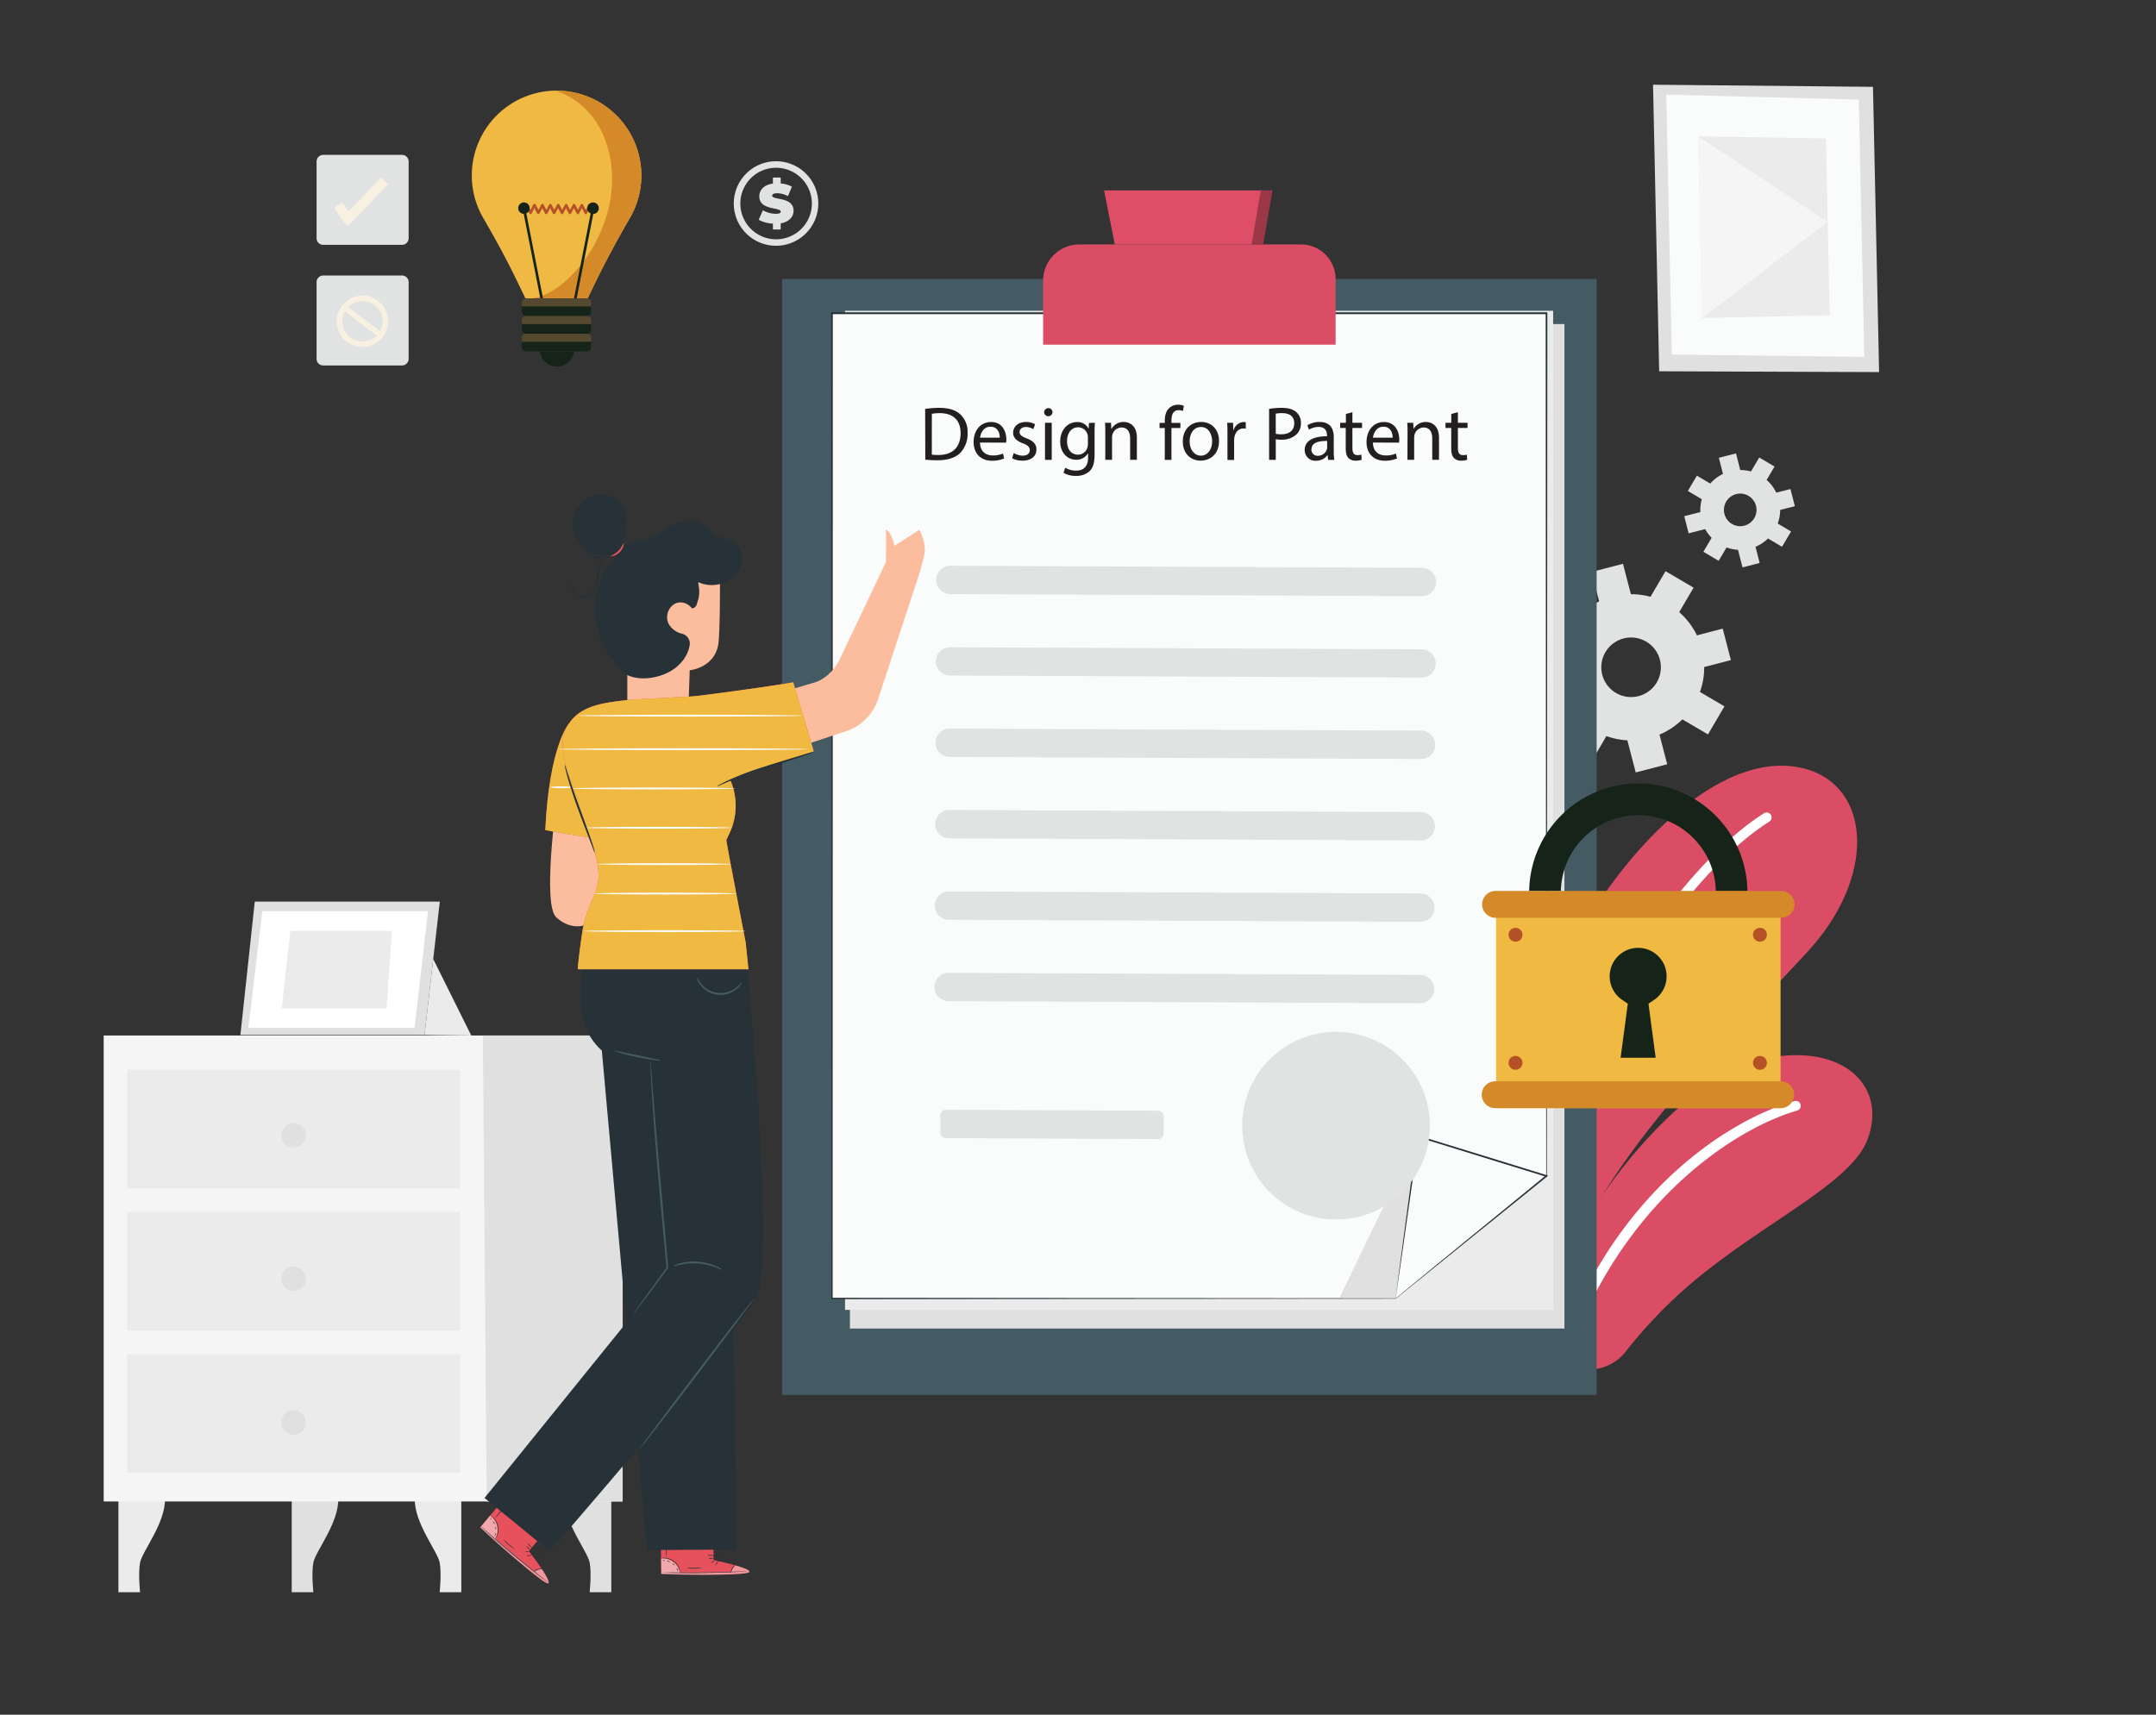 <svg id="Layer_1" data-name="Layer 1" xmlns="http://www.w3.org/2000/svg" viewBox="0 0 880 700"><rect x="0" y="0" width="880" height="700" fill="#333333" stroke="none"/><defs><style>.cls-1{fill:#db4d65;}.cls-2{fill:#fff;}.cls-3{fill:#ebebeb;}.cls-4{fill:#e0e0e0;}.cls-5{fill:#f5f5f5;}.cls-6{fill:#e1e2e2;}.cls-7{fill:#455b64;}.cls-8{fill:#fafbfb;}.cls-9{fill:#263238;}.cls-10{fill:#de4e67;}.cls-11{opacity:0.3;}.cls-12{fill:#fbbd9d;}.cls-13{fill:#e7515b;}.cls-14{opacity:0.5;}.cls-15{opacity:0.4;}.cls-16{fill:#f0b942;}.cls-17{fill:#231f20;}.cls-18{fill:#162318;}.cls-19{fill:#d48a28;}.cls-20{fill:#b45126;}.cls-21{fill:#f8f0e1;}.cls-22{fill:#f0b943;}.cls-23{fill:#554930;}</style></defs><g id="Plants"><path class="cls-1" d="M738,388.29c-21.5,23.51-60.93,62.2-83.85,99.56a1.56,1.56,0,0,0-.16.28c-9,14.65-15.36,29.08-17.12,42.31l-1.62,23.88-9.81-5.67-1.65-1-4-2.32h0A19.38,19.38,0,0,1,610,529.13c-1.58-58.24,14-107.74,29-137.7,20.6-40.92,59.19-82.65,92.74-78.56C763,316.68,767.93,355.52,738,388.29Z"/><path class="cls-2" d="M722.12,335.45c-41.07,26-99.71,116.43-98.38,212.24l-4-2.32C619.35,449,678.48,358.28,720,332a2,2,0,0,1,2.17,3.41Z"/><path class="cls-1" d="M762.3,465.05c-7.16,19.42-48,36.27-78.12,64.3a195.21,195.21,0,0,0-20.67,22.47,19,19,0,0,1-24.46,4.7h0l-3.6-2.08-.25-.12-9.81-5.67c5.82-21.93,16.29-42.71,28.55-60.52a1.56,1.56,0,0,1,.16-.28c19.95-28.93,44.57-49.84,61.76-54.58C749.66,424,770.88,441.73,762.3,465.05Z"/><path class="cls-2" d="M733.58,453.37c-24.69,7-72.51,37.08-94.53,103.15l-3.6-2.08c22.34-66.87,69.88-97.29,97-104.94a2,2,0,1,1,1.08,3.87Z"/></g><path class="cls-3" d="M48.34,611.72V650h8.84s-.85-7.62,0-12.14,10.44-16.15,10.16-26.14Z"/><path class="cls-4" d="M119.07,611.72V650h8.84s-.85-7.62,0-12.14,10.44-16.15,10.16-26.14Z"/><path class="cls-3" d="M188.29,611.72V650h-8.84s.84-7.62,0-12.14S169,621.71,169.29,611.72Z"/><path class="cls-4" d="M249.51,611.72V650h-8.84s.85-7.62,0-12.14-10.44-16.15-10.16-26.14Z"/><rect class="cls-5" x="42.32" y="422.73" width="211.83" height="190.23"/><polygon class="cls-4" points="197.08 422.73 198.66 612.96 254.15 612.96 254.15 422.73 197.08 422.73"/><rect class="cls-3" x="51.86" y="436.73" width="136" height="48.4"/><rect class="cls-3" x="51.86" y="494.78" width="136" height="48.4"/><rect class="cls-3" x="51.86" y="552.83" width="136" height="48.4"/><polygon class="cls-4" points="103.99 368.07 98.12 422.51 173.28 422.51 179.51 368.07 103.99 368.07"/><polygon class="cls-2" points="107.08 371.98 101.37 419.62 169.2 419.62 174.69 371.98 107.08 371.98"/><polygon class="cls-3" points="118.49 379.99 114.98 411.6 157.79 411.6 159.98 379.99 118.49 379.99"/><polyline class="cls-3" points="176.83 391.51 192.35 422.73 173.28 422.51 176.83 391.51"/><path class="cls-4" d="M124.83,463.46a5,5,0,1,1-5-5A5,5,0,0,1,124.83,463.46Z"/><path class="cls-4" d="M124.83,522.09a5,5,0,1,1-5-5A5,5,0,0,1,124.83,522.09Z"/><path class="cls-4" d="M124.83,580.71a5,5,0,1,1-5-5A5,5,0,0,1,124.83,580.71Z"/><path class="cls-6" d="M639.66,286.86a29.58,29.58,0,0,0,4.83,6.47l-6.14,10.45,11.45,6.72,5.87-10a29.4,29.4,0,0,0,8.56,1.71l3.41,13.13L680.49,312l-3.15-12.11a29.75,29.75,0,0,0,9.35-6.22l10.45,6.14,6.72-11.45-10-5.87a29.61,29.61,0,0,0,1.73-10.18l10.9-2.83-3.34-12.85-10.53,2.74a30,30,0,0,0-7.23-9.47l5.87-10-11.45-6.72-6.14,10.45a29.52,29.52,0,0,0-8-1.06l-3.23-12.41-12.85,3.34,3.13,12a29.81,29.81,0,0,0-9.46,7.24l-10-5.88-6.72,11.45L637,264.49a29.93,29.93,0,0,0-1,9.61l-12,3.13,3.34,12.85Zm15.61-20.62a12.16,12.16,0,1,1,4.33,16.66A12.17,12.17,0,0,1,655.27,266.24Z"/><path class="cls-6" d="M696,216a16.13,16.13,0,0,0,2.62,3.55l-3.37,5.7,6.24,3.7,3.23-5.45a16.59,16.59,0,0,0,4.67.95l1.84,7.18,7-1.8-1.7-6.62a16.24,16.24,0,0,0,5.12-3.38l5.7,3.38,3.7-6.25-5.45-3.23a16.2,16.2,0,0,0,1-5.56l6-1.52-1.8-7L725,201.11a16.29,16.29,0,0,0-3.93-5.18l3.23-5.46-6.25-3.7-3.37,5.7a16.32,16.32,0,0,0-4.37-.59l-1.74-6.79-7,1.8,1.69,6.58a16.11,16.11,0,0,0-5.19,3.94l-5.45-3.23-3.7,6.24,5.69,3.37a16.27,16.27,0,0,0-.58,5.26l-6.59,1.68,1.8,7Zm8.57-11.23a6.65,6.65,0,1,1,2.33,9.11A6.66,6.66,0,0,1,704.56,204.79Z"/><rect class="cls-7" x="319.22" y="113.88" width="332.47" height="455.58"/><polygon class="cls-4" points="638.55 542.36 576.97 542.36 346.9 542.36 346.9 132.29 638.55 132.29 638.55 491.35 638.55 542.36"/><polygon class="cls-3" points="633.94 534.75 572.92 534.75 344.92 534.75 344.92 126.87 633.94 126.87 633.94 484.01 633.94 534.75"/><polygon class="cls-8" points="602.88 503.01 569.6 530.12 339.53 530.12 339.53 127.9 631.17 127.9 631.17 480.08 602.88 503.01"/><path class="cls-9" d="M602.88,503l1.78-1.48,5.34-4.36L631.1,480l0,.09c0-57.85-.11-186.39-.21-352.18l.32.33-289.1,0h-2.54l.35-.36c0,151.22-.05,290.71-.07,402.22l-.28-.29L569.6,530l-.08,0,25-20.28,6.26-5.06,2.1-1.67s-.68.58-2.06,1.72l-6.22,5.11-24.93,20.37,0,0h0l-230.07.16h-.29v-.28c0-111.51,0-251-.07-402.22v-.35h2.9l289.1,0h.33v.32c-.1,165.79-.18,294.33-.21,352.18v.05l0,0-21.17,17.09-5.37,4.32C603.5,502.54,602.88,503,602.88,503Z"/><path class="cls-1" d="M440.53,99.79H531a14.15,14.15,0,0,1,14.15,14.15v26.76a0,0,0,0,1,0,0H425.77a0,0,0,0,1,0,0V114.55A14.76,14.76,0,0,1,440.53,99.79Z"/><polygon class="cls-10" points="455.01 99.79 450.64 77.72 519.37 77.72 515.55 99.79 455.01 99.79"/><polygon class="cls-4" points="578.74 463.52 546.77 529.74 569.6 529.74 578.74 463.52"/><polygon class="cls-8" points="569.6 530.12 578.74 463.9 631.17 480.08 569.6 530.12"/><path class="cls-9" d="M569.6,530.12l17.63-14.51L631,479.81l.12.6-20.24-6.24-32.19-9.95.43-.28c-2.74,19.24-5.08,35.72-6.75,47.43-1.66,11.39-2.51,17.26-2.72,18.75a1.18,1.18,0,0,1,0-.3c0-.23.06-.53.11-.91.11-.86.27-2.06.47-3.61.43-3.21,1-7.84,1.8-13.65,1.58-11.8,3.8-28.41,6.4-47.8l.05-.39.38.12,32.2,9.91,20.24,6.26.62.19-.51.41-44.25,35.7-12.92,10.38-3.45,2.77-.88.7Z"/><g class="cls-11"><polyline points="514.62 77.72 510.83 99.79 515.55 99.79 519.37 77.72 513.36 77.72"/></g><circle class="cls-6" cx="545.33" cy="459.55" r="38.3" transform="translate(-165.23 520.2) rotate(-45)"/><path class="cls-6" d="M545.26,492.31a32.76,32.76,0,1,1,23.18-9.55A32.58,32.58,0,0,1,545.26,492.31Z"/><path class="cls-6" d="M545.57,438.8c10.48,0,17.59,6.32,19.2,15.69l-13.12,0a6.76,6.76,0,0,0-6.33-4.16c-4.21,0-6.79,3.4-6.8,8.67s2.56,8.7,6.76,8.71a6.78,6.78,0,0,0,6.35-4.14l13.12,0c-1.65,9.36-8.78,15.63-19.27,15.6-12.17,0-19.61-8.39-19.58-20.23S533.4,438.77,545.57,438.8Z"/><rect class="cls-6" x="383.84" y="453.26" width="91.11" height="11.57" rx="2.21" transform="translate(2.02 -1.88) rotate(0.25)"/><path class="cls-6" d="M580.32,243.38l-192.44-.85a5.79,5.79,0,0,1-5.76-5.81h0a5.8,5.8,0,0,1,5.82-5.76l192.43.85a5.79,5.79,0,0,1,5.76,5.81h0A5.8,5.8,0,0,1,580.32,243.38Z"/><path class="cls-6" d="M580.17,276.61l-192.43-.84A5.78,5.78,0,0,1,382,270h0a5.78,5.78,0,0,1,5.81-5.76l192.43.84a5.78,5.78,0,0,1,5.76,5.81h0A5.77,5.77,0,0,1,580.17,276.61Z"/><path class="cls-6" d="M580,309.85,387.59,309a5.8,5.8,0,0,1-5.76-5.81h0a5.78,5.78,0,0,1,5.81-5.76l192.44.84a5.79,5.79,0,0,1,5.76,5.81h0A5.79,5.79,0,0,1,580,309.85Z"/><path class="cls-6" d="M579.88,343.09l-192.43-.85a5.77,5.77,0,0,1-5.76-5.81h0a5.79,5.79,0,0,1,5.81-5.76l192.43.85a5.78,5.78,0,0,1,5.76,5.81h0A5.79,5.79,0,0,1,579.88,343.09Z"/><path class="cls-6" d="M579.73,376.32l-192.43-.84a5.79,5.79,0,0,1-5.76-5.81h0a5.78,5.78,0,0,1,5.81-5.76l192.43.84a5.78,5.78,0,0,1,5.76,5.81h0A5.77,5.77,0,0,1,579.73,376.32Z"/><path class="cls-6" d="M579.59,409.56l-192.43-.84a5.79,5.79,0,0,1-5.76-5.82h0a5.77,5.77,0,0,1,5.81-5.75l192.43.84a5.79,5.79,0,0,1,5.76,5.81h0A5.8,5.8,0,0,1,579.59,409.56Z"/><path class="cls-12" d="M266.63,301.06h0A13.36,13.36,0,0,0,281,288.25c.28-7.27.52-14.63.52-14.63s11-1,11.82-11.94.44-36.08.44-36.08h0a38,38,0,0,0-38.41,2.47l.68,38.38v20.66C256.12,294,259.72,300.53,266.63,301.06Z"/><path class="cls-9" d="M282.47,248.37c-1.88-2.33-4.94-3.26-7.45-1.63a6.34,6.34,0,0,0-2.11,7.93,8.34,8.34,0,0,0,5.35,4,4.19,4.19,0,0,1,3.28,4.51,14.06,14.06,0,0,1-3.83,7.6c-3.2,3.52-7.9,5.42-12.63,6s-10-.42-12.67-4.24c-2-2.77-2.11-6.41-2.18-9.81q-.24-12.06-.5-24.12a34.82,34.82,0,0,1,.55-8.66,11.65,11.65,0,0,1,4.57-7.16c2.65-1.74,6-1.89,9-2.87,3.77-1.22,7-3.73,10.52-5.54s7.86-2.89,11.41-1.1c2.55,1.27,4.26,3.82,6.73,5.22,3.53,2,8.33,1.56,10,6.74a8.78,8.78,0,0,1-.06,5.55c-2.39,7.05-11.13,9.9-17.42,6.85-.13,1.19,1.05,3.85-.21,7.63-.4,1.2-.54,3-2.43,3.08"/><path class="cls-9" d="M252.37,225.92c1.55-3.53,3.12-7.13,3.51-11s-.59-8-3.44-10.59a10.31,10.31,0,0,0-7.19-2.54,12.14,12.14,0,0,0-11,8.68,13.1,13.1,0,0,0,4.41,13.42,14.18,14.18,0,0,0,14.13,1.84"/><path class="cls-13" d="M254.52,221.94c.2,0,0,1.94-1.61,3.52s-3.57,1.73-3.56,1.53,1.59-.66,3-2.08S254.3,221.88,254.52,221.94Z"/><path class="cls-9" d="M250.93,224.6a10.32,10.32,0,0,1-3,2.17,8.72,8.72,0,0,1-3.91,1.11,5.45,5.45,0,0,1-4.55-2,6.11,6.11,0,0,1-.81-4.93,9.63,9.63,0,0,1,1.84-3.61,10.93,10.93,0,0,1,2.58-2.6,35.92,35.92,0,0,1-2.14,2.92,9.84,9.84,0,0,0-1.58,3.45,5.53,5.53,0,0,0,.73,4.32,4.83,4.83,0,0,0,3.93,1.78,8.55,8.55,0,0,0,3.66-.88C249.71,225.32,250.85,224.49,250.93,224.6Z"/><path class="cls-9" d="M232.39,236.92a4.94,4.94,0,0,1,.53,1.21,12.36,12.36,0,0,0,1.61,3.11,4.5,4.5,0,0,0,4.27,2,5.84,5.84,0,0,0,4.11-4.13,41.4,41.4,0,0,0,1.11-6.34,9.77,9.77,0,0,1,2.09-5,5.4,5.4,0,0,1,3.17-1.81,2.08,2.08,0,0,1,1.34.12c0,.07-.49,0-1.28.18a5.4,5.4,0,0,0-2.82,1.87,9.64,9.64,0,0,0-1.79,4.75,38.28,38.28,0,0,1-1.09,6.48,6.51,6.51,0,0,1-4.72,4.59,4.31,4.31,0,0,1-2.95-.58,6,6,0,0,1-1.88-1.77,10.9,10.9,0,0,1-1.46-3.33A4.2,4.2,0,0,1,232.39,236.92Z"/><path class="cls-12" d="M227,328.55s-5.56,40.73,0,45.89,10.91,3.45,10.91,3.45L248.53,369l2.08-40.49Z"/><path class="cls-12" d="M375.27,216.29,365,222.87c-.47-4.05-3.56-8.07-3.4-6s0,12.59,0,12.59l-18.28,38.46c-2.48,6.09-7.51,9.92-11.27,10.82L315,283.78l6.67,22.56,23.71-7.86a20.45,20.45,0,0,0,13-13l16.35-49.79a77.39,77.39,0,0,0,2.64-9.81C378.1,221.69,375.27,216.29,375.27,216.29Z"/><path class="cls-13" d="M291.31,636.88l-.26-11.41-21.36.34.2,16.69,1.32.06c5.9.24,30,.77,33.94-.48C309.52,640.67,291.31,636.88,291.31,636.88Z"/><g class="cls-14"><path class="cls-2" d="M277.63,642.21a7.39,7.39,0,0,0-2.8-4.51,7.21,7.21,0,0,0-5-1.48l.09,6Z"/></g><g class="cls-15"><path class="cls-2" d="M300.21,639.05s6.39,1.73,5.62,2.79-25.17,1.44-35.94.66l0-.48,28.46-.19S299,639.12,300.21,639.05Z"/></g><path class="cls-9" d="M269.58,642a1.3,1.3,0,0,0,.37,0l1.05.05,3.89.1c3.28.07,7.81.1,12.82,0s9.54-.24,12.82-.4l3.88-.22,1-.08a1.61,1.61,0,0,0,.37,0h-.37l-1.06,0-3.88.14c-3.28.11-7.81.25-12.81.32s-9.54.07-12.82,0L271,642h-1.42Z"/><path class="cls-9" d="M298.37,642.16a8.74,8.74,0,0,1,.69-1.87,9,9,0,0,1,1.3-1.5,2.86,2.86,0,0,0-1.52,1.37A2.83,2.83,0,0,0,298.37,642.16Z"/><path class="cls-9" d="M292,639.06c.07,0,.36-.34.67-.83s.5-.93.44-1-.36.34-.67.83S292,639,292,639.06Z"/><path class="cls-9" d="M290.27,638.17c.05.05.38-.18.75-.51s.61-.65.57-.71-.39.18-.75.52S290.22,638.12,290.27,638.17Z"/><path class="cls-9" d="M289.15,636.17a2.52,2.52,0,0,0,1.11.13,2.64,2.64,0,0,0,1.12-.14,2.47,2.47,0,0,0-1.12-.12A2.52,2.52,0,0,0,289.15,636.17Z"/><path class="cls-9" d="M288.75,634.75a2.08,2.08,0,0,0,1.25.35,2.31,2.31,0,0,0,1.28-.19,5.88,5.88,0,0,0-1.27-.07A7.21,7.21,0,0,0,288.75,634.75Z"/><path class="cls-9" d="M292.71,637.18a3.78,3.78,0,0,0,1.37,0,7.35,7.35,0,0,0,1.46-.34,4.17,4.17,0,0,0,.83-.36.7.7,0,0,0,.33-.43.54.54,0,0,0-.21-.55,2.52,2.52,0,0,0-3.1.79,2.49,2.49,0,0,0-.44.92.87.87,0,0,0,0,.37,4.12,4.12,0,0,1,.61-1.18,2.51,2.51,0,0,1,1.16-.78,2.13,2.13,0,0,1,1.64.09c.22.16.14.41-.1.56a3.76,3.76,0,0,1-.77.34,9.27,9.27,0,0,1-1.41.39C293.23,637.13,292.71,637.14,292.71,637.18Z"/><path class="cls-9" d="M293.07,637.25a1.41,1.41,0,0,0,.14-1,2.25,2.25,0,0,0-.39-1,1.38,1.38,0,0,0-1.15-.68.55.55,0,0,0-.42.64,1.4,1.4,0,0,0,.25.61,3.86,3.86,0,0,0,.66.82,2,2,0,0,0,.79.55s-.28-.25-.66-.68a4.73,4.73,0,0,1-.59-.81c-.19-.29-.33-.81,0-.87s.7.29.92.56a2.39,2.39,0,0,1,.4.89A6.39,6.39,0,0,1,293.07,637.25Z"/><path class="cls-9" d="M269.92,636.16c0,.05.61-.07,1.58,0a7,7,0,0,1,3.47,1.37,6.89,6.89,0,0,1,2.2,3c.34.91.38,1.52.43,1.52a1.43,1.43,0,0,0,0-.43,5.91,5.91,0,0,0-.25-1.15,6.5,6.5,0,0,0-5.82-4.5,5.77,5.77,0,0,0-1.18,0A1.46,1.46,0,0,0,269.92,636.16Z"/><path class="cls-9" d="M272,627.24a39.08,39.08,0,0,0-.12,4.39A35,35,0,0,0,272,636a38,38,0,0,0,.11-4.39A36.17,36.17,0,0,0,272,627.24Z"/><path class="cls-9" d="M280.29,640.08a11.79,11.79,0,0,0,3.12.27,12,12,0,0,0,3.12-.3c0-.08-1.4,0-3.12,0S280.29,640,280.29,640.08Z"/><path class="cls-9" d="M276.1,640.14c-.05.06.12.3.26.61s.23.61.31.6.1-.34-.07-.71S276.14,640.09,276.1,640.14Z"/><path class="cls-9" d="M274.49,638.2c-.05,0,.09.27.32.5s.44.35.49.3-.09-.27-.31-.49S274.54,638.15,274.49,638.2Z"/><path class="cls-9" d="M272.22,637.34c0,.07.3.07.61.17s.55.27.6.22-.12-.34-.52-.46S272.2,637.28,272.22,637.34Z"/><path class="cls-9" d="M270.61,636.94c0,.07.09.18.27.24s.35.07.37,0-.1-.17-.28-.24S270.63,636.88,270.61,636.94Z"/><path class="cls-13" d="M215.92,633.23l7.24-8.81-16.41-13.68L196,623.52l1,.91c4.32,4,22.25,20.16,26,21.77C227.25,648,215.92,633.23,215.92,633.23Z"/><g class="cls-14"><path class="cls-2" d="M202.07,628.35a7.38,7.38,0,0,0,.82-5.24,7.15,7.15,0,0,0-2.84-4.39l-3.82,4.58Z"/></g><g class="cls-15"><path class="cls-2" d="M221.26,640.68s3.71,5.48,2.43,5.78-20-15.32-27.68-22.94l.34-.34L218,641.59S220.27,639.93,221.26,640.68Z"/></g><path class="cls-9" d="M196.1,623s.08.1.25.27l.77.72,2.88,2.62c2.44,2.19,5.86,5.17,9.7,8.38s7.39,6,10,8.06l3.09,2.36.85.63a1.68,1.68,0,0,0,.3.2l-.27-.24-.82-.67-3-2.43c-2.56-2.05-6.08-4.9-9.92-8.11s-7.28-6.16-9.75-8.32l-2.93-2.55-.8-.69Z"/><path class="cls-9" d="M217.83,641.84a8.33,8.33,0,0,1,1.74-1,9.17,9.17,0,0,1,2-.3,2.9,2.9,0,0,0-2,0A2.82,2.82,0,0,0,217.83,641.84Z"/><path class="cls-9" d="M215,635.34a2.31,2.31,0,0,0,1.05-.19c.55-.18,1-.38,1-.45s-.49,0-1,.2A2.46,2.46,0,0,0,215,635.34Z"/><path class="cls-9" d="M214.29,633.53c0,.07.41.12.9.1s.89-.09.89-.16-.4-.12-.9-.1S214.29,633.46,214.29,633.53Z"/><path class="cls-9" d="M214.74,631.28c0,.06.3.43.77.83s.88.68.93.62-.3-.42-.76-.82S214.79,631.23,214.74,631.28Z"/><path class="cls-9" d="M215.36,630a2.27,2.27,0,0,0,.73,1.08,2.23,2.23,0,0,0,1.09.69c0-.07-.42-.4-.91-.88S215.43,629.91,215.36,630Z"/><path class="cls-9" d="M216.78,634.38a4.3,4.3,0,0,0,1.06.87,9,9,0,0,0,1.33.69,4,4,0,0,0,.87.27.75.75,0,0,0,.53-.11.53.53,0,0,0,.19-.56,2.51,2.51,0,0,0-2.86-1.42,2.39,2.39,0,0,0-.93.41c-.19.15-.28.25-.27.26a4.19,4.19,0,0,1,1.23-.49,2.48,2.48,0,0,1,1.39.16,2.13,2.13,0,0,1,1.19,1.13c.06.27-.17.41-.45.37a6.08,6.08,0,0,1-.8-.24,9.65,9.65,0,0,1-1.32-.63C217.21,634.68,216.81,634.34,216.78,634.38Z"/><path class="cls-9" d="M217,634.66a1.4,1.4,0,0,0,.74-.63,2.41,2.41,0,0,0,.35-1,1.36,1.36,0,0,0-.43-1.27.54.54,0,0,0-.73.21,1.31,1.31,0,0,0-.21.62,3.9,3.9,0,0,0,0,1.06,2,2,0,0,0,.25.93s-.05-.37-.07-1a5.43,5.43,0,0,1,.09-1c0-.34.28-.82.58-.65s.34.68.32,1a2.26,2.26,0,0,1-.27.93A5.36,5.36,0,0,1,217,634.66Z"/><path class="cls-9" d="M200.18,618.74s.5.35,1.17,1a6.67,6.67,0,0,1,1.44,7c-.33.92-.7,1.41-.66,1.44a1.92,1.92,0,0,0,.27-.34,5.1,5.1,0,0,0,.56-1,6.48,6.48,0,0,0-1.48-7.2,5,5,0,0,0-.92-.73A1.55,1.55,0,0,0,200.18,618.74Z"/><path class="cls-9" d="M207.57,613.33a36.8,36.8,0,0,0-2.95,3.25,40.48,40.48,0,0,0-2.76,3.42,35.05,35.05,0,0,0,2.95-3.25A37.06,37.06,0,0,0,207.57,613.33Z"/><path class="cls-9" d="M205.47,628.47a12,12,0,0,0,2.2,2.24,12.63,12.63,0,0,0,2.56,1.81c0-.07-1.08-.89-2.39-2S205.53,628.42,205.47,628.47Z"/><path class="cls-9" d="M202.26,625.79c-.07,0-.1.3-.2.63s-.21.61-.15.65.3-.19.4-.58S202.33,625.78,202.26,625.79Z"/><path class="cls-9" d="M202.31,623.27c-.07,0-.11.26-.08.58s.1.56.17.55.11-.26.08-.58S202.38,623.26,202.31,623.27Z"/><path class="cls-9" d="M201.15,621.13c0,.07.18.25.35.53s.24.56.31.56.13-.34-.09-.69S201.17,621.07,201.15,621.13Z"/><path class="cls-9" d="M200.18,619.78c-.06,0,0,.19.06.36s.21.27.28.24,0-.2-.06-.36S200.25,619.74,200.18,619.78Z"/><path class="cls-9" d="M260.38,394.58s-7.11,30.09-5.1,36.05,15,9.39,15,9.39l-.44,82.41-72.07,89.09,26.62,21.77s78-89.25,84.89-105.41-4.38-134.64-4.38-134.64Z"/><path class="cls-9" d="M297.19,382.31l3.53,250.3-36.67.18-18.4-203.85h0c-3.89-3.72-9.36-10.07-8.6-24.25l.89-16.48Z"/><path class="cls-7" d="M258.53,536.37a1.54,1.54,0,0,1,.21-.37l.7-1,2.72-3.86,9.95-13.77-.06.19c-.8-8.69-1.77-19.22-2.81-30.58-1.33-14.89-2.41-28.38-3-38.15-.33-4.89-.54-8.85-.66-11.58,0-1.31-.08-2.36-.11-3.15a5.94,5.94,0,0,1,0-1.11,6.12,6.12,0,0,1,.14,1.1c.06.79.15,1.84.25,3.14.22,2.81.53,6.74.9,11.56.78,9.76,1.94,23.24,3.27,38.12,1,11.4,2,21.92,2.68,30.65v.1l-.07.09-10.16,13.61-2.87,3.75c-.3.39-.56.71-.77,1A1.66,1.66,0,0,1,258.53,536.37Z"/><path class="cls-7" d="M269.79,433c0,.21-4.41-.32-9.71-1.44s-9.52-2.38-9.47-2.58,4.34.71,9.63,1.82S269.82,432.75,269.79,433Z"/><path class="cls-7" d="M294.9,518.42c-.1.24-4.21-2.17-9.9-2.58s-10.13,1.24-10.19,1a8.58,8.58,0,0,1,2.86-1.12,22.28,22.28,0,0,1,7.39-.64,22.51,22.51,0,0,1,7.19,1.8A8.48,8.48,0,0,1,294.9,518.42Z"/><path class="cls-7" d="M307.83,530c.17.13-10.14,14-23,30.92s-23.48,30.57-23.65,30.44,10.14-14,23-30.91S307.66,529.89,307.83,530Z"/><path class="cls-7" d="M302.86,400.9a6.07,6.07,0,0,1-2.06,2.72,10.21,10.21,0,0,1-14.94-1.57,6.1,6.1,0,0,1-1.45-3.1,31.75,31.75,0,0,0,1.87,2.75,10.2,10.2,0,0,0,14.18,1.5A29.67,29.67,0,0,0,302.86,400.9Z"/><path class="cls-9" d="M252.77,272.11A32,32,0,0,1,251,227.52"/><path class="cls-13" d="M232.18,295.46s-8,9-9.62,43.42c0,0,22.69,4.3,23.1,3.06S232.18,295.46,232.18,295.46Z"/><path class="cls-16" d="M232.18,295.46s-8,9-9.62,43.42c0,0,22.69,4.3,23.1,3.06S232.18,295.46,232.18,295.46Z"/><path class="cls-13" d="M235.85,395.69h69.64l-1.12-10.88s-8-41.38-7.9-41.93l1.25-2.63a26.28,26.28,0,0,0,.31-21.91h0l34.1-11.66-8.35-28.13c-15.48,2.61-38.87,5.52-38.87,5.52l-3.48.3s-24.14,1.25-24.66,1.32c-10.1,1.22-21.85,2-26.15,12.8-2.29,5.78-.11,14.46,3.64,23.4l8.93,27.48c3.56,15.1-2.13,14.38-5.25,29.58C237.47,381.25,235.8,393.58,235.85,395.69Z"/><path class="cls-16" d="M235.85,395.69h69.64l-1.12-10.88s-8-41.38-7.9-41.93l1.25-2.63a26.28,26.28,0,0,0,.31-21.91h0l34.1-11.66-8.35-28.13c-15.48,2.61-38.87,5.52-38.87,5.52l-3.48.3s-24.14,1.25-24.66,1.32c-10.1,1.22-21.85,2-26.15,12.8-2.29,5.78-.11,14.46,3.64,23.4l8.93,27.48c3.56,15.1-2.13,14.38-5.25,29.58C237.47,381.25,235.8,393.58,235.85,395.69Z"/><path class="cls-9" d="M331.81,307.14a7.56,7.56,0,0,1-1.52.64c-1,.36-2.43.86-4.21,1.46-3.56,1.2-8.52,2.8-14,4.54s-10.35,3.49-13.82,4.92c-1.75.71-3.13,1.33-4.1,1.75a7.47,7.47,0,0,1-1.52.6,6.08,6.08,0,0,1,1.39-.87c.93-.5,2.29-1.21,4-2a131.55,131.55,0,0,1,13.8-5.15c5.48-1.75,10.45-3.26,14.06-4.33,1.8-.54,3.27-1,4.28-1.23A7,7,0,0,1,331.81,307.14Z"/><path class="cls-8" d="M327.76,292.16c0,.21-20.59.39-46,.39s-46-.18-46-.39,20.58-.39,46-.39S327.76,292,327.76,292.16Z"/><path class="cls-8" d="M329.88,305.84c0,.21-22.91.38-51.17.38s-51.17-.17-51.17-.38,22.9-.39,51.17-.39S329.88,305.62,329.88,305.84Z"/><path class="cls-8" d="M233.23,321.4c0,.21-1.9.39-4.26.39s-4.26-.18-4.26-.39,1.9-.39,4.26-.39S233.23,321.19,233.23,321.4Z"/><path class="cls-8" d="M300.17,321.87c0,.22-15,.39-33.47.39s-33.47-.17-33.47-.39,15-.38,33.47-.38S300.17,321.66,300.17,321.87Z"/><path class="cls-8" d="M298.69,337.91c0,.21-13.45.39-30,.39s-30-.18-30-.39,13.45-.39,30-.39S298.69,337.7,298.69,337.91Z"/><path class="cls-8" d="M298.26,352.77c0,.21-12.19.38-27.23.38s-27.22-.17-27.22-.38,12.18-.39,27.22-.39S298.26,352.55,298.26,352.77Z"/><path class="cls-8" d="M300.64,364.79c0,.22-13,.39-29.12.39s-29.13-.17-29.13-.39,13-.38,29.13-.38S300.64,364.58,300.64,364.79Z"/><path class="cls-8" d="M304.41,380.12c0,.21-14.83.39-33.13.39s-33.13-.18-33.13-.39,14.83-.39,33.13-.39S304.41,379.91,304.41,380.12Z"/><path class="cls-9" d="M242.77,348.08a5.51,5.51,0,0,1-.62-1.37c-.4-1.06-.89-2.32-1.46-3.8-1.23-3.21-2.95-7.64-4.75-12.57s-3.28-9.47-4.21-12.79c-.47-1.66-.82-3-1-3.95a5.92,5.92,0,0,1-.24-1.48c.11,0,.71,2,1.78,5.27s2.62,7.75,4.42,12.68,3.44,9.39,4.53,12.66c.56,1.63,1,3,1.24,3.89A5.78,5.78,0,0,1,242.77,348.08Z"/><path class="cls-17" d="M377.61,166.94a38.79,38.79,0,0,1,5.78-.44c3.91,0,6.7.91,8.54,2.63a9.7,9.7,0,0,1,3,7.57,11.16,11.16,0,0,1-3,8.2c-2,2-5.22,3-9.32,3a43,43,0,0,1-4.94-.25Zm2.72,18.65a17.91,17.91,0,0,0,2.75.15c5.82,0,9-3.25,9-8.94,0-5-2.79-8.14-8.54-8.14a15.93,15.93,0,0,0-3.19.28Z"/><path class="cls-17" d="M400,180.67c.06,3.73,2.44,5.26,5.19,5.26a10,10,0,0,0,4.2-.78l.46,2a12.15,12.15,0,0,1-5,.94c-4.66,0-7.45-3.07-7.45-7.64s2.69-8.16,7.11-8.16c4.94,0,6.25,4.35,6.25,7.13a10.62,10.62,0,0,1-.09,1.28Zm8.07-2c0-1.75-.72-4.47-3.81-4.47-2.79,0-4,2.57-4.23,4.47Z"/><path class="cls-17" d="M413.76,184.93a7.28,7.28,0,0,0,3.63,1.09c2,0,2.94-1,2.94-2.25s-.78-2-2.81-2.78c-2.72-1-4-2.47-4-4.29,0-2.44,2-4.44,5.23-4.44a7.55,7.55,0,0,1,3.72.94l-.69,2a5.92,5.92,0,0,0-3.09-.88c-1.63,0-2.54.94-2.54,2.07s.91,1.81,2.88,2.56c2.63,1,4,2.32,4,4.57,0,2.66-2.06,4.54-5.66,4.54a8.55,8.55,0,0,1-4.25-1Z"/><path class="cls-17" d="M429.59,168.35a1.71,1.71,0,0,1-3.41,0,1.68,1.68,0,0,1,1.72-1.72A1.64,1.64,0,0,1,429.59,168.35Zm-3.06,19.39V172.6h2.75v15.14Z"/><path class="cls-17" d="M446.89,172.6c-.06,1.1-.13,2.32-.13,4.16v8.79c0,3.48-.68,5.6-2.15,6.92a8.06,8.06,0,0,1-5.51,1.81,9.83,9.83,0,0,1-5-1.25l.69-2.1a8.5,8.5,0,0,0,4.44,1.19c2.82,0,4.88-1.47,4.88-5.28v-1.69H444a5.39,5.39,0,0,1-4.82,2.53c-3.75,0-6.44-3.19-6.44-7.38,0-5.13,3.35-8,6.82-8a5,5,0,0,1,4.72,2.63h.07l.12-2.29Zm-2.85,6a4,4,0,0,0-.15-1.25,4,4,0,0,0-3.85-2.91c-2.63,0-4.51,2.22-4.51,5.72,0,3,1.51,5.45,4.48,5.45a4,4,0,0,0,3.81-2.82,4.68,4.68,0,0,0,.22-1.47Z"/><path class="cls-17" d="M451.14,176.7c0-1.56,0-2.84-.12-4.1h2.44l.15,2.51h.07a5.56,5.56,0,0,1,5-2.85c2.1,0,5.35,1.25,5.35,6.44v9h-2.75V179c0-2.44-.91-4.48-3.51-4.48a3.92,3.92,0,0,0-3.69,2.82,4.08,4.08,0,0,0-.18,1.28v9.1h-2.76Z"/><path class="cls-17" d="M475.42,187.74v-13h-2.13v-2.1h2.13v-.72c0-2.12.46-4.06,1.75-5.28a5.27,5.27,0,0,1,3.69-1.41,6.31,6.31,0,0,1,2.34.44l-.37,2.13a4.07,4.07,0,0,0-1.75-.35c-2.35,0-2.94,2.07-2.94,4.38v.81h3.66v2.1h-3.66v13Z"/><path class="cls-17" d="M497.56,180.05c0,5.6-3.88,8-7.54,8-4.09,0-7.25-3-7.25-7.79,0-5.07,3.31-8,7.5-8C494.62,172.26,497.56,175.42,497.56,180.05Zm-12,.16c0,3.31,1.91,5.81,4.6,5.81s4.6-2.47,4.6-5.88c0-2.56-1.29-5.82-4.54-5.82S485.55,177.33,485.55,180.21Z"/><path class="cls-17" d="M501,177.33c0-1.79,0-3.32-.12-4.73h2.41l.09,3h.13a4.52,4.52,0,0,1,4.19-3.32,3.1,3.1,0,0,1,.78.09V175a4.28,4.28,0,0,0-.94-.09c-1.94,0-3.31,1.47-3.69,3.53a8,8,0,0,0-.13,1.28v8.07H501Z"/><path class="cls-17" d="M518,166.91a31.28,31.28,0,0,1,5.22-.41c2.69,0,4.66.63,5.91,1.76a5.65,5.65,0,0,1,1.85,4.41,6.16,6.16,0,0,1-1.63,4.5,8.74,8.74,0,0,1-6.44,2.32,9.65,9.65,0,0,1-2.19-.19v8.44H518Zm2.72,10.17a9.38,9.38,0,0,0,2.25.22c3.29,0,5.29-1.6,5.29-4.51s-2-4.13-5-4.13a11.66,11.66,0,0,0-2.56.22Z"/><path class="cls-17" d="M542.1,187.74l-.22-1.9h-.09a5.65,5.65,0,0,1-4.63,2.25,4.32,4.32,0,0,1-4.63-4.35c0-3.66,3.26-5.66,9.1-5.63v-.31c0-1.25-.34-3.51-3.44-3.51a7.56,7.56,0,0,0-3.94,1.13l-.62-1.81a9.32,9.32,0,0,1,5-1.35c4.63,0,5.76,3.16,5.76,6.19v5.67a21,21,0,0,0,.25,3.62Zm-.4-7.72c-3-.06-6.41.47-6.41,3.41a2.43,2.43,0,0,0,2.59,2.63,3.78,3.78,0,0,0,3.66-2.54,3,3,0,0,0,.16-.87Z"/><path class="cls-17" d="M552,168.26v4.34h3.94v2.1H552v8.16c0,1.88.53,2.94,2.06,2.94a6.45,6.45,0,0,0,1.6-.18l.12,2.06a6.67,6.67,0,0,1-2.44.38,3.82,3.82,0,0,1-3-1.16c-.78-.81-1.06-2.16-1.06-3.94V174.7H547v-2.1h2.35V169Z"/><path class="cls-17" d="M560.37,180.67c.06,3.73,2.44,5.26,5.19,5.26a9.91,9.91,0,0,0,4.19-.78l.47,2a12.18,12.18,0,0,1-5,.94c-4.66,0-7.45-3.07-7.45-7.64s2.69-8.16,7.1-8.16c4.95,0,6.26,4.35,6.26,7.13a10.62,10.62,0,0,1-.09,1.28Zm8.07-2c0-1.75-.72-4.47-3.81-4.47-2.79,0-4,2.57-4.23,4.47Z"/><path class="cls-17" d="M574.51,176.7c0-1.56,0-2.84-.13-4.1h2.44l.16,2.51H577a5.57,5.57,0,0,1,5-2.85c2.09,0,5.35,1.25,5.35,6.44v9h-2.76V179c0-2.44-.9-4.48-3.5-4.48a3.92,3.92,0,0,0-3.69,2.82,3.79,3.79,0,0,0-.19,1.28v9.1h-2.75Z"/><path class="cls-17" d="M595.06,168.26v4.34H599v2.1h-3.94v8.16c0,1.88.53,2.94,2.06,2.94a6.38,6.38,0,0,0,1.6-.18l.12,2.06a6.67,6.67,0,0,1-2.44.38,3.82,3.82,0,0,1-3-1.16c-.78-.81-1.06-2.16-1.06-3.94V174.7H590v-2.1h2.35V169Z"/><polygon class="cls-4" points="764.48 35.45 674.71 34.58 677.21 151.57 766.98 151.9 764.48 35.45"/><polygon class="cls-8" points="758.69 40.67 680.1 38.63 682.38 144.74 760.94 145.7 758.69 40.67"/><polygon class="cls-3" points="745.27 56.52 693.13 55.65 694.72 129.82 746.82 128.7 745.27 56.52"/><polygon class="cls-5" points="694.72 129.82 746 90.6 693.13 55.65 694.72 129.82"/><path class="cls-18" d="M713.25,363.78H700.33v-.06h0a31.63,31.63,0,0,0-61.92-8.4,31.92,31.92,0,0,0-1.33,8.4h0v.06H624.16a.13.13,0,0,1,0-.06h0a44.54,44.54,0,0,1,89.07,0h0A.13.13,0,0,1,713.25,363.78Z"/><rect class="cls-16" x="610.65" y="366.28" width="116.11" height="86.11"/><path class="cls-19" d="M732.3,446.9v.16a5.5,5.5,0,0,1-5.49,5.33H610.28a5.5,5.5,0,0,1-5.49-5.33v-.16a5.5,5.5,0,0,1,5.49-5.48H726.81A5.5,5.5,0,0,1,732.3,446.9Z"/><path class="cls-18" d="M661.47,431.82l2.94-22.07-2.28-1.55a11.62,11.62,0,1,1,13,0l-2.28,1.55,2.93,22.07Z"/><path class="cls-20" d="M621.41,433.9a2.83,2.83,0,1,1-2.83-2.83A2.84,2.84,0,0,1,621.41,433.9Z"/><path class="cls-20" d="M621.41,381.61a2.83,2.83,0,1,1-2.83-2.84A2.83,2.83,0,0,1,621.41,381.61Z"/><path class="cls-20" d="M721.18,433.9a2.83,2.83,0,1,1-2.83-2.83A2.84,2.84,0,0,1,721.18,433.9Z"/><path class="cls-20" d="M721.18,381.61a2.83,2.83,0,1,1-2.83-2.84A2.83,2.83,0,0,1,721.18,381.61Z"/><path class="cls-19" d="M732.46,369.2v.08a5.5,5.5,0,0,1-5.49,5.41H610.44a5.5,5.5,0,0,1-5.49-5.41v-.08a5.51,5.51,0,0,1,5.49-5.49H727A5.51,5.51,0,0,1,732.46,369.2Z"/><path class="cls-6" d="M318.65,91.18v2.51h-3.18v-2.4a13.25,13.25,0,0,1-5.8-1.57l1.71-3.88a10.85,10.85,0,0,0,5.21,1.44c1.52,0,2.06-.32,2.06-.86,0-2-8.73-.38-8.73-6.27,0-2.55,1.85-4.69,5.55-5.21V72.48h3.18V74.9a11.7,11.7,0,0,1,4.58,1.3l-1.61,3.86a9.69,9.69,0,0,0-4.39-1.17c-1.56,0-2.06.45-2.06,1,0,1.9,8.73.32,8.73,6.14C323.9,88.45,322.14,90.57,318.65,91.18Z"/><path class="cls-6" d="M316.79,100.33A17.25,17.25,0,1,1,334,83.08,17.27,17.27,0,0,1,316.79,100.33Zm0-31.84a14.6,14.6,0,1,0,14.59,14.59A14.62,14.62,0,0,0,316.79,68.49Z"/><path class="cls-6" d="M129.22,65.91l0,31.36a2.68,2.68,0,0,0,2.68,2.68l20.3,0h11.91a2.69,2.69,0,0,0,2.68-2.68l0-31.36a2.68,2.68,0,0,0-2.68-2.68l-32.22,0A2.69,2.69,0,0,0,129.22,65.91Z"/><polygon class="cls-21" points="141.82 92.5 136.35 84.92 139.63 82.56 142.26 86.2 155.5 72.41 158.42 75.21 141.82 92.5"/><path class="cls-6" d="M129.22,115.15l0,31.36a2.68,2.68,0,0,0,2.68,2.68l20.3,0h11.91a2.68,2.68,0,0,0,2.68-2.68l0-31.36a2.68,2.68,0,0,0-2.68-2.67l-32.22,0A2.68,2.68,0,0,0,129.22,115.15Z"/><path class="cls-21" d="M137.54,132.61a10.5,10.5,0,1,1,11.85,8.95A10.51,10.51,0,0,1,137.54,132.61Zm2.26-.32a8.22,8.22,0,1,0,7-9.28A8.22,8.22,0,0,0,139.8,132.29Z"/><path class="cls-21" d="M155.47,137.86a1.11,1.11,0,0,0,.75-.44,1.15,1.15,0,0,0-.22-1.6l-14.75-11.14a1.14,1.14,0,1,0-1.37,1.81l14.75,11.15A1.12,1.12,0,0,0,155.47,137.86Z"/><path class="cls-22" d="M261.78,71.58a34.45,34.45,0,0,1-4.62,17.29c-5.22,9-10.21,18.22-14.74,27.63l-2.56,5.3h-25.4l-3.74-7.72C206.59,105.54,202,97.21,197.24,89a34.64,34.64,0,0,1,29.07-52c.33,0,.67,0,1,0A34.62,34.62,0,0,1,261.78,71.58Z"/><path class="cls-19" d="M261.78,71.58a34.45,34.45,0,0,1-4.62,17.29c-5.22,9-10.21,18.22-14.74,27.63l-2.56,5.3H217c14.75-1.48,36.11-27.79,32.41-55C246,42,227.43,37.21,226.31,37c.33,0,.67,0,1,0A34.62,34.62,0,0,1,261.78,71.58Z"/><path class="cls-20" d="M239.12,87.41a.55.55,0,0,1-.48-.29l-1.14-2.18-1.13,2.18a.54.54,0,0,1-1,0l-1.13-2.18-1.14,2.18a.54.54,0,0,1-.48.29h0a.52.52,0,0,1-.47-.29l-1.14-2.18-1.14,2.18a.54.54,0,0,1-.48.29h0a.52.52,0,0,1-.47-.29l-1.14-2.18-1.14,2.18a.52.52,0,0,1-.47.29.54.54,0,0,1-.48-.29l-1.14-2.18-1.13,2.18a.55.55,0,0,1-.48.29h0a.55.55,0,0,1-.48-.29l-1.13-2.18-1.14,2.18a.54.54,0,0,1-.48.29.52.52,0,0,1-.47-.29l-1.14-2.18L217,87.12a.52.52,0,0,1-.47.29h0a.54.54,0,0,1-.48-.29L214.44,84a.53.53,0,0,1,.95-.49l1.14,2.18,1.13-2.18a.54.54,0,0,1,1,0l1.13,2.18,1.14-2.18a.54.54,0,0,1,.48-.29.52.52,0,0,1,.47.29L223,85.71l1.14-2.18a.52.52,0,0,1,.47-.29.54.54,0,0,1,.48.29l1.14,2.18,1.14-2.18a.52.52,0,0,1,.47-.29.55.55,0,0,1,.48.29l1.13,2.18,1.14-2.18a.55.55,0,0,1,.48-.29h0a.52.52,0,0,1,.47.29l1.14,2.18,1.14-2.18a.54.54,0,0,1,.48-.29.52.52,0,0,1,.47.29l1.14,2.18L237,83.53a.52.52,0,0,1,.47-.29.54.54,0,0,1,.48.29l1.14,2.18,1.14-2.18a.52.52,0,0,1,.72-.23.53.53,0,0,1,.23.72l-1.62,3.1A.52.52,0,0,1,239.12,87.41Z"/><polygon class="cls-18" points="220.54 121.79 213.32 85.07 214.38 84.86 221.63 121.8 220.54 121.79"/><circle class="cls-18" cx="213.85" cy="84.97" r="2.34"/><polygon class="cls-18" points="235.38 121.79 242.6 85.07 241.54 84.86 234.29 121.79 235.38 121.79"/><path class="cls-18" d="M239.72,85a2.35,2.35,0,1,0,2.35-2.35A2.35,2.35,0,0,0,239.72,85Z"/><path class="cls-23" d="M214.75,121.83h24.82a1.75,1.75,0,0,1,1.75,1.75v3.74a1.75,1.75,0,0,1-1.75,1.75H214.75a1.75,1.75,0,0,1-1.75-1.75v-3.74a1.74,1.74,0,0,1,1.74-1.74Z"/><path class="cls-18" d="M241.31,125.1v2.21a1.74,1.74,0,0,1-1.74,1.75H214.75a1.75,1.75,0,0,1-1.75-1.75V125.1Z"/><path class="cls-23" d="M241.31,130.8v3.74a1.73,1.73,0,0,1-1.45,1.72,1.43,1.43,0,0,1-.29,0H214.75a1.36,1.36,0,0,1-.29,0,1.73,1.73,0,0,1-1.46-1.72V130.8a1.74,1.74,0,0,1,1.75-1.74h24.82A1.74,1.74,0,0,1,241.31,130.8Z"/><path class="cls-18" d="M241.31,132.31v2.23a1.73,1.73,0,0,1-1.45,1.72h-25.4a1.73,1.73,0,0,1-1.46-1.72v-2.23Z"/><path class="cls-23" d="M241.31,138v3.74a1.73,1.73,0,0,1-1.46,1.72,1.27,1.27,0,0,1-.28,0H214.75a1.36,1.36,0,0,1-.29,0,1.73,1.73,0,0,1-1.46-1.72V138a1.74,1.74,0,0,1,1.75-1.74h24.82A1.74,1.74,0,0,1,241.31,138Z"/><path class="cls-18" d="M241.31,139.54v2.23a1.73,1.73,0,0,1-1.46,1.72H214.46a1.73,1.73,0,0,1-1.46-1.72v-2.23Z"/><path class="cls-18" d="M220.39,143.52a7,7,0,0,0,13.9,0Z"/></svg>